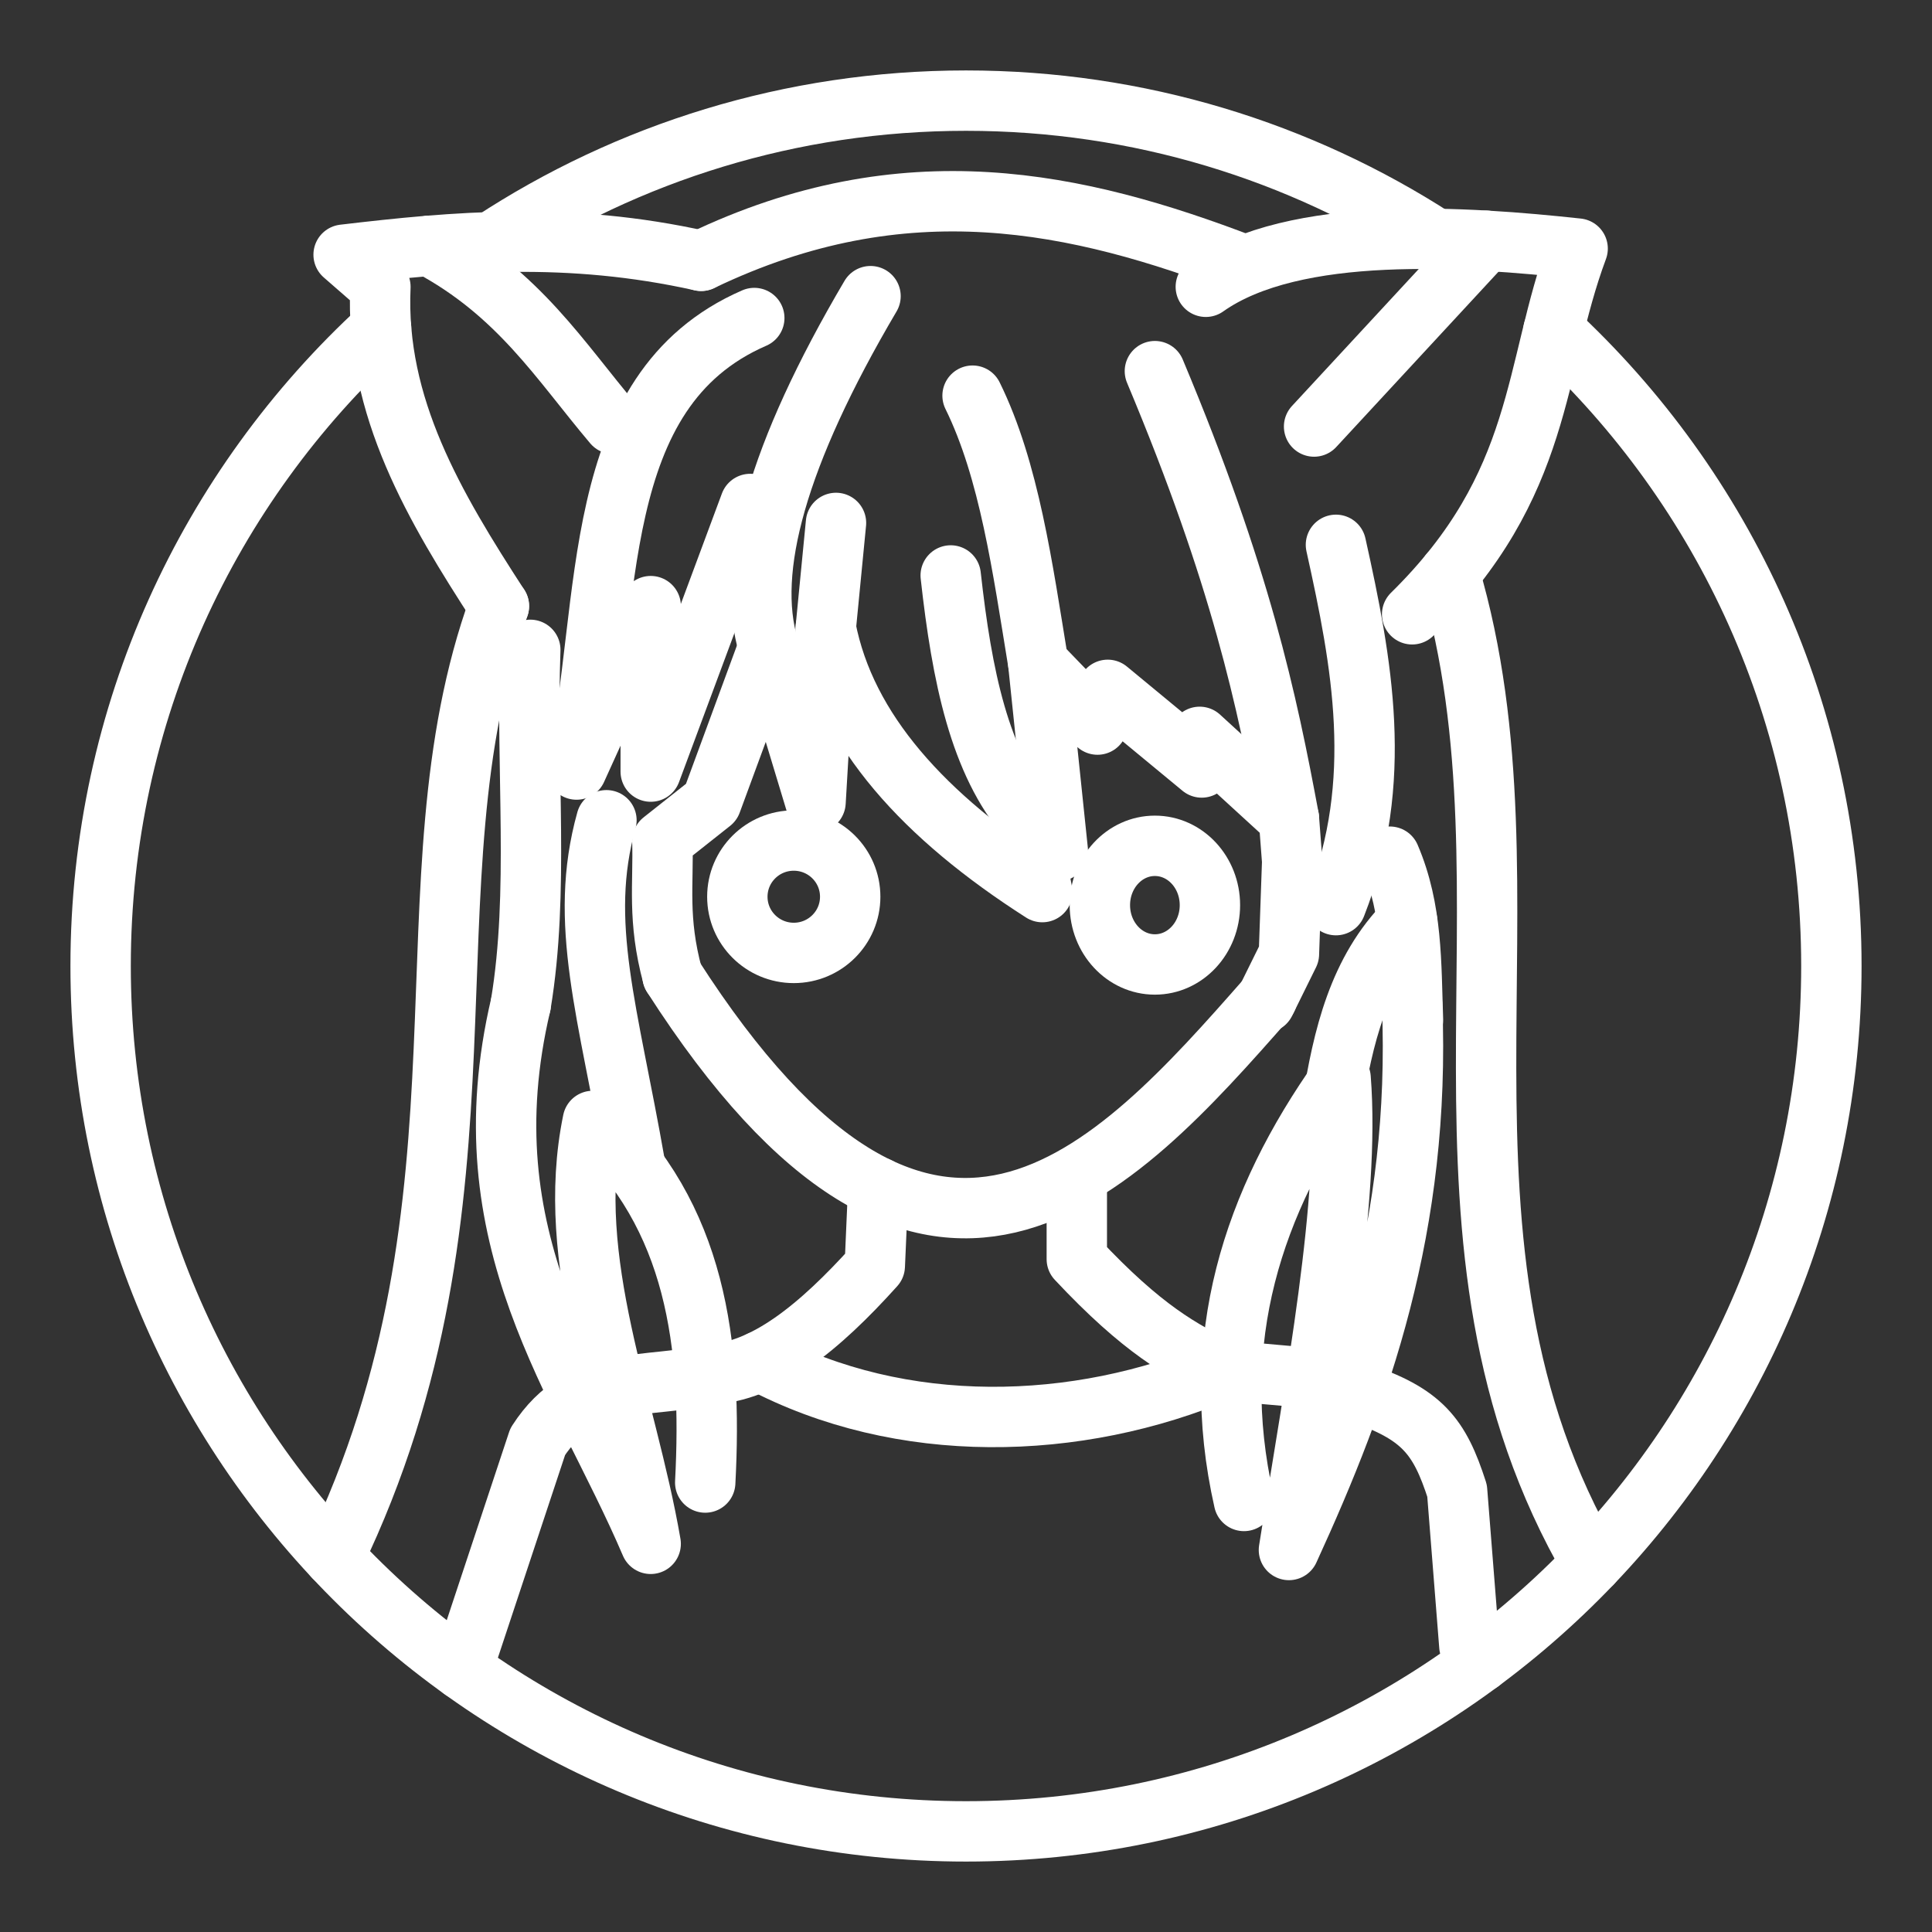 <ns0:svg xmlns:ns0="http://www.w3.org/2000/svg" id="b" viewBox="0 0 48 48" style="stroke-width:1.5px"><ns0:rect x="0" y="0" width="48" height="48" fill="#333333" stroke="none"/><ns0:defs style="stroke-width:1.5px"><ns0:style style="stroke-width:1.5px">.ai{fill:none;stroke:#fff;stroke-linecap:round;stroke-linejoin:round;}</ns0:style></ns0:defs><ns0:path id="c" class="ai" d="m38.594,8.211c4.247,3.928,6.906,9.547,6.906,15.789,0,11.874-9.626,21.5-21.5,21.5S2.5,35.874,2.5,24c0-6.271,2.685-11.915,6.968-15.845" style="stroke-width:1.5px" /><ns0:path id="d" class="ai" d="m12.212,6.017c3.385-2.223,7.436-3.517,11.788-3.517,4.299,0,8.303,1.262,11.663,3.435" style="stroke-width:1.5px" /><ns0:g style="stroke-width:1.5px"><ns0:path id="e" class="ai" d="m16.709,24.246c6.388,9.965,10.958,4.899,14.771.558" style="stroke-width:1.5px" /><ns0:path id="f" class="ai" d="m21.819,29.5l-.085,1.953c-1.371,1.524-2.741,2.648-4.112,2.69" style="stroke-width:1.5px" /><ns0:path id="g" class="ai" d="m26.753,29.279v2.005c1.637,1.748,2.6,2.264,3.611,2.759" style="stroke-width:1.5px" /><ns0:path id="h" class="ai" d="m17.42,6.48c5.071-2.434,9.352-1.48,13.487.102" style="stroke-width:1.5px" /><ns0:path id="i" class="ai" d="m29.958,7.125c2.203-1.562,6.513-1.243,9.238-.949-1.117,3.001-.811,5.843-4.112,9.086" style="stroke-width:1.5px" /><ns0:path id="j" class="ai" d="m36.92,5.981l-4.272,4.616" style="stroke-width:1.5px" /><ns0:path id="k" class="ai" d="m36.011,14.252c2.373,8-1.124,16.579,3.539,24.595" style="stroke-width:1.5px" /><ns0:path id="l" class="ai" d="m17.42,6.48c-3.304-.736-6.111-.479-8.883-.152l.914.797c-.135,2.988,1.351,5.477,2.944,7.934" style="stroke-width:1.5px" /><ns0:path id="m" class="ai" d="m10.675,6.106c2.214,1.181,3.24,2.862,4.562,4.425" style="stroke-width:1.5px" /><ns0:path id="n" class="ai" d="m12.395,15.058c-2.485,6.847.201,14.698-4.098,23.627" style="stroke-width:1.5px" /><ns0:path id="o" class="ai" d="m31.48,24.804c-.215.436.29-.589.543-1.101l.081-2.3-.081-1.066-2.218-2.03.051.761-2.335-1.929-.254.863-1.472-1.523.487,4.67-.741-.812.355,1.827c-2.928-1.873-4.886-4.015-5.38-6.563l-.254,4.33-1.167-3.858-1.421,3.858-1.218.964c.034,1.066-.127,1.937.254,3.35" style="stroke-width:1.5px" /><ns0:ellipse id="p" class="ai" cx="19.721" cy="22.279" rx="1.402" ry="1.396" style="stroke-width:1.5px" /><ns0:ellipse id="q" class="ai" cx="28.693" cy="22.488" rx="1.367" ry="1.474" style="stroke-width:1.5px" /><ns0:path id="r" class="ai" d="m35.084,24.956c.217,5.508-1.271,9.651-3.061,13.553.662-4.209,1.524-8.675,1.284-11.725-2.182,3.08-3.31,6.482-2.401,10.507" style="stroke-width:1.5px" /><ns0:path id="s" class="ai" d="m30.364,34.042l2.284.203" style="stroke-width:1.5px" /><ns0:path id="t" class="ai" d="m33.714,34.585c1.628.536,2.051,1.102,2.487,2.452l.305,3.858.271.399" style="stroke-width:1.5px" /><ns0:path id="u" class="ai" d="m17.623,34.144c-1.47.378-3.16-.046-4.264,1.675l-1.877,5.663" style="stroke-width:1.5px" /><ns0:path id="v" class="ai" d="m12.938,24.956c-1.379,5.856,1.481,9.314,3.228,13.4-.603-3.502-2.159-7.005-1.437-10.507,2.569,2.355,2.973,5.555,2.792,8.984" style="stroke-width:1.5px" /><ns0:path id="w" class="ai" d="m18.88,33.821c3.504,1.858,7.873,1.757,11.484.221" style="stroke-width:1.5px" /><ns0:path id="x" class="ai" d="m28.693,9.221c2.141,5.106,2.783,8.176,3.331,11.116" style="stroke-width:1.5px" /><ns0:path id="y" class="ai" d="m18.74,7.901c-4.162,1.808-3.518,7.067-4.416,11.218l1.843-4.06v4.111l2.472-6.649" style="stroke-width:1.5px" /><ns0:path id="z" class="ai" d="m33.191,13.536c.653,2.937,1.206,5.882,0,8.952" style="stroke-width:1.5px" /><ns0:path id="aa" class="ai" d="m21.628,7.358c-2.324,3.942-3.106,6.803-2.533,8.715" style="stroke-width:1.5px" /><ns0:path id="ab" class="ai" d="m20.516,15.601l.254-2.609" style="stroke-width:1.5px" /><ns0:path id="ac" class="ai" d="m24.163,9.83c.911,1.85,1.244,4.277,1.632,6.649" style="stroke-width:1.5px" /><ns0:path id="ad" class="ai" d="m23.62,14.297c.279,2.514.718,4.65,1.921,6.04" style="stroke-width:1.5px" /><ns0:path id="ae" class="ai" d="m15.067,20.379c-.712,2.548.044,4.748.713,8.578" style="stroke-width:1.5px" /><ns0:path id="af" class="ai" d="m13.175,16.145c-.11,2.978.228,6.019-.237,8.812" style="stroke-width:1.5px" /><ns0:path id="ag" class="ai" d="m34.962,22.899c-1.215,1.223-1.595,2.864-1.866,4.558" style="stroke-width:1.5px" /><ns0:path id="ah" class="ai" d="m34.531,21.284c.563,1.314.525,2.655.574,4.056" style="stroke-width:1.5px" /></ns0:g></ns0:svg>